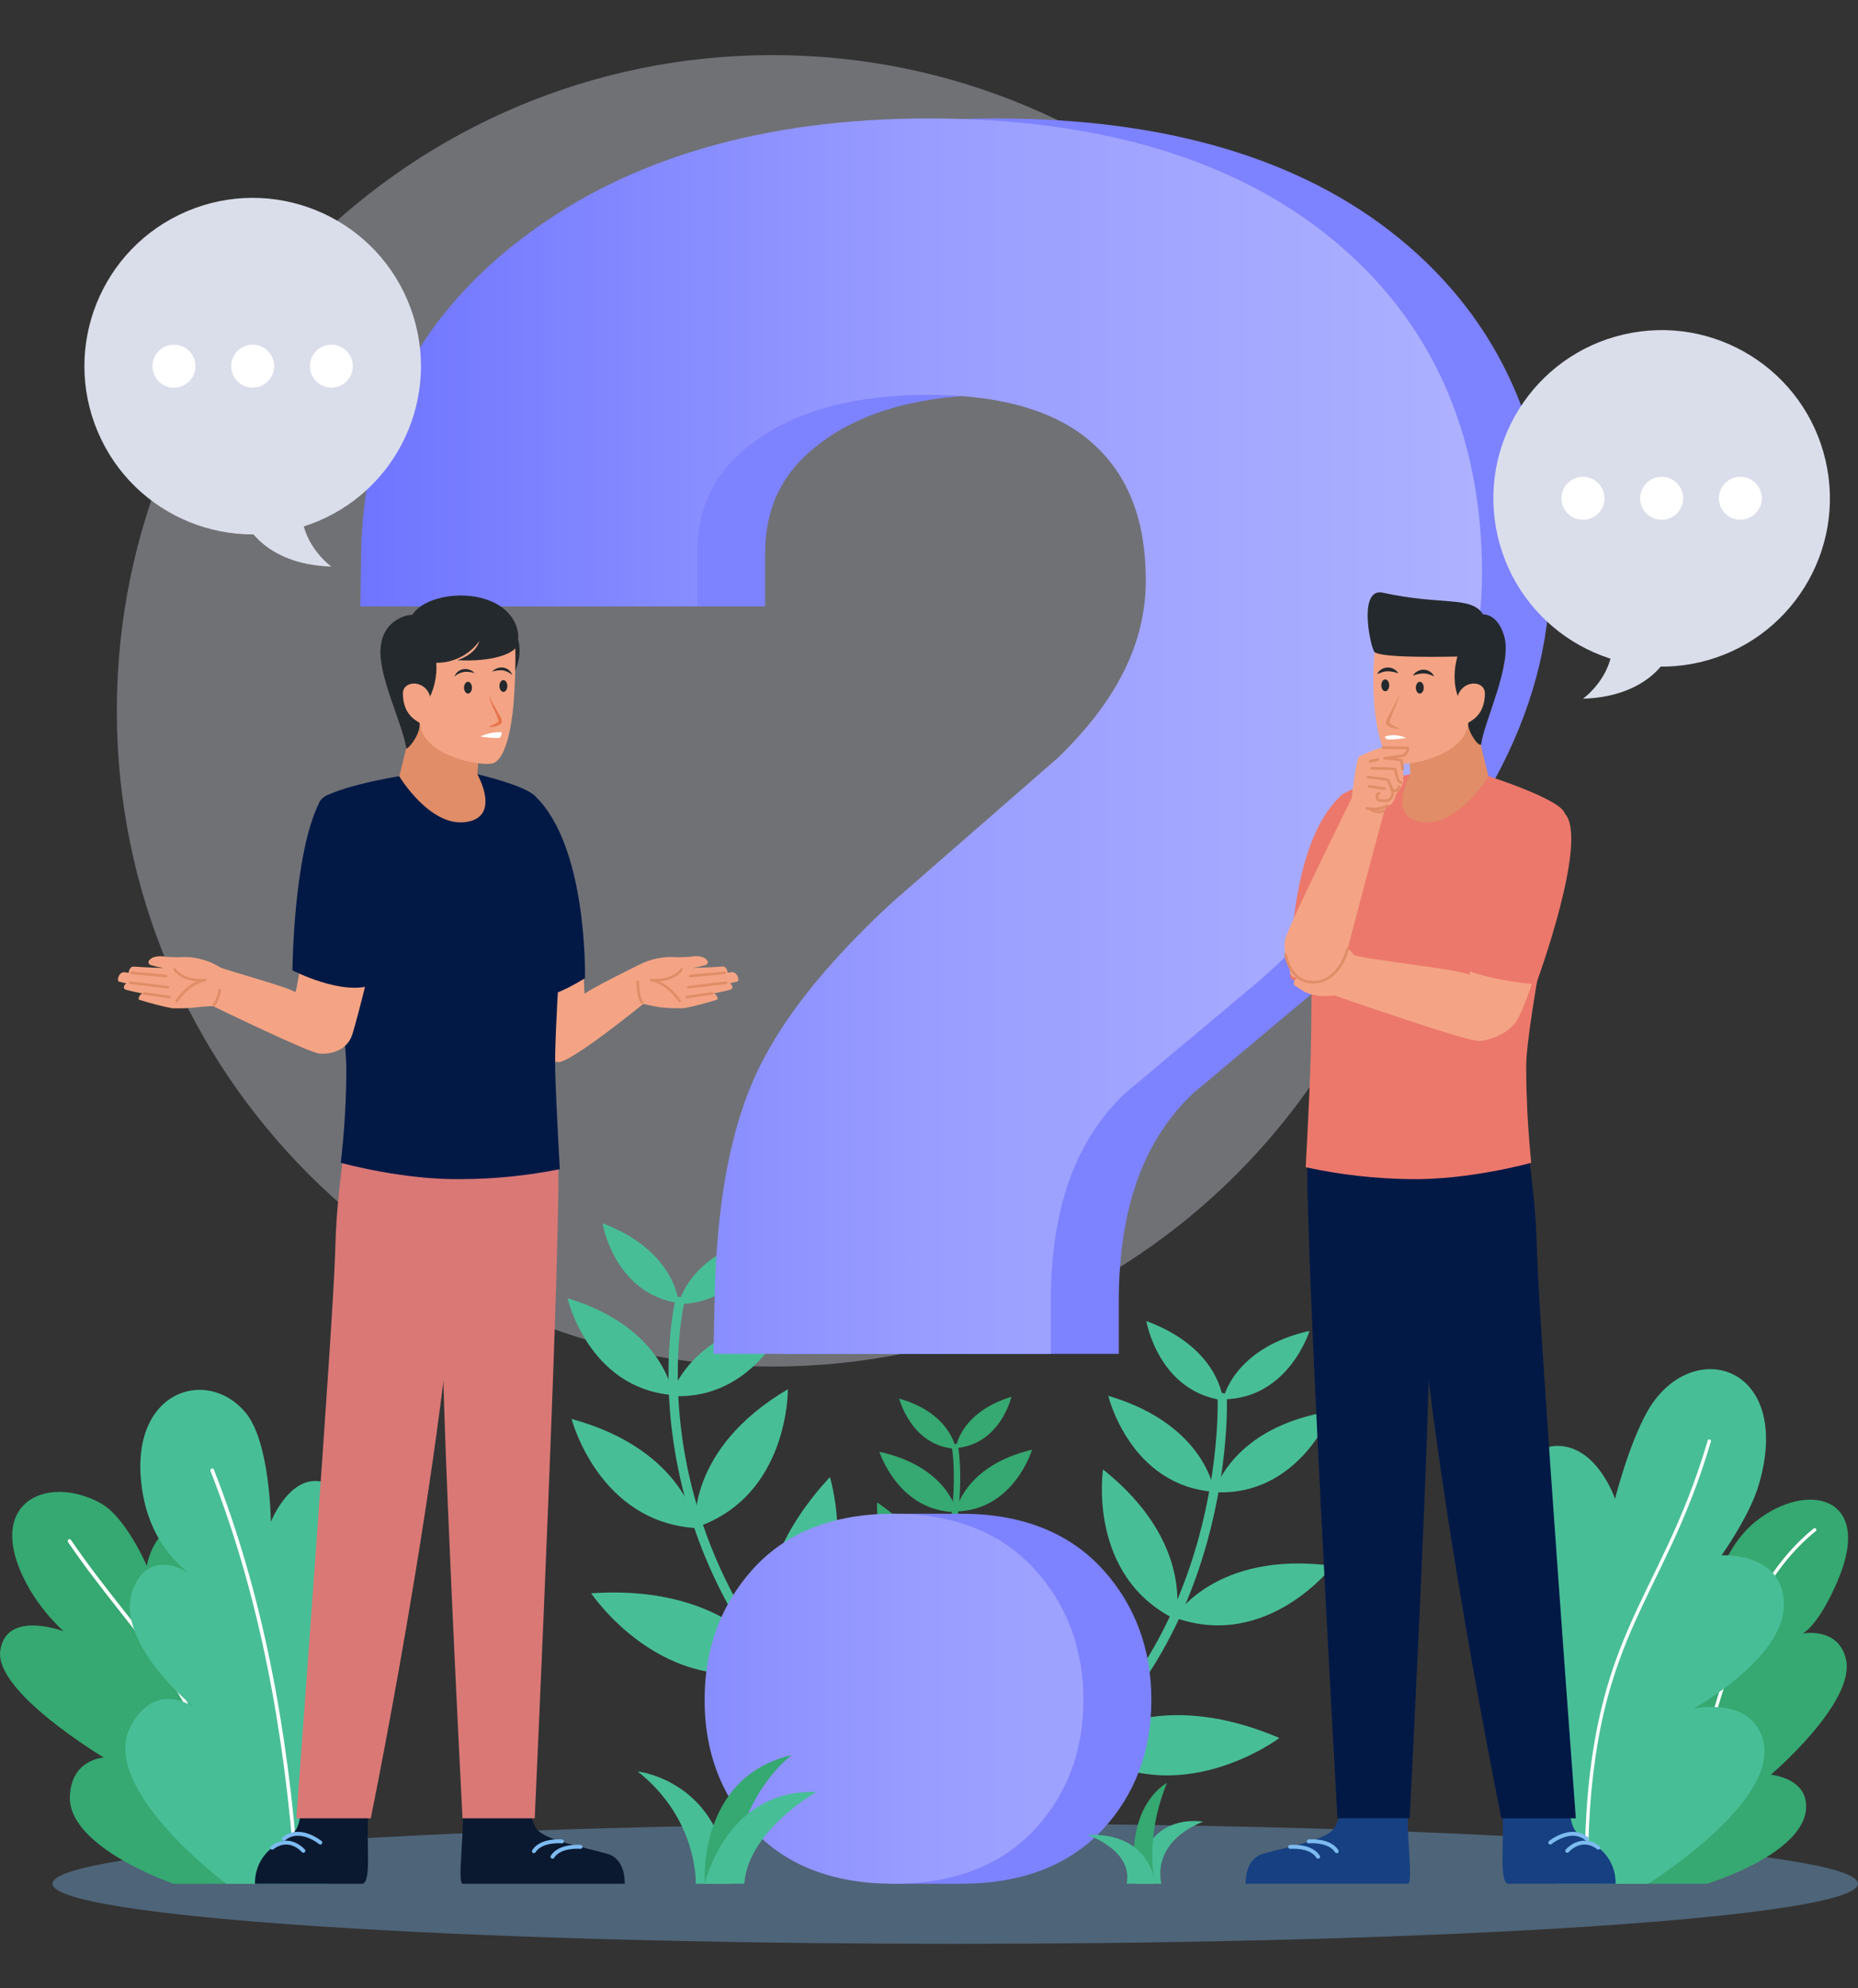 <svg width="257" height="275" viewBox="0 0 257 275" fill="none" xmlns="http://www.w3.org/2000/svg">
<rect x="0" y="0" width="257" height="275" fill="#333333" stroke="none"/>
<g clip-path="url(#clip0_1_1278)">
<g style="mix-blend-mode:multiply" opacity="0.36">
<path d="M106.863 189.029C156.958 189.029 197.568 148.42 197.568 98.325C197.568 48.23 156.958 7.621 106.863 7.621C56.769 7.621 16.159 48.23 16.159 98.325C16.159 148.42 56.769 189.029 106.863 189.029Z" fill="#DADEEA"/>
</g>
<g style="mix-blend-mode:multiply" opacity="0.36">
<path d="M132.126 268.882C201.092 268.882 257 265.158 257 260.563C257 255.969 201.092 252.244 132.126 252.244C63.161 252.244 7.253 255.969 7.253 260.563C7.253 265.158 63.161 268.882 132.126 268.882Z" fill="#7DBBF1"/>
</g>
<path d="M93.875 180.245C93.875 180.245 93.524 173.049 83.342 169.214C83.342 169.214 84.918 178.931 93.875 180.245Z" fill="#48BE97"/>
<path d="M93.071 192.972C93.071 192.972 92.012 183.683 78.5 179.575C78.5 179.575 81.358 192.028 93.071 192.972Z" fill="#48BE97"/>
<path d="M96.446 211.383C96.446 211.383 94.908 200.615 79.061 196.276C79.061 196.276 82.793 210.669 96.446 211.383Z" fill="#48BE97"/>
<path d="M107.508 230.688C107.508 230.688 101.505 219.051 81.773 220.391C81.773 220.391 91.706 235.275 107.508 230.688Z" fill="#48BE97"/>
<path d="M93.862 180.379C93.862 180.379 95.259 173.31 105.887 171.001C105.9 171.001 102.914 180.385 93.862 180.379Z" fill="#48BE97"/>
<path d="M92.809 193.093C92.809 193.093 95.208 184.053 109.166 181.961C109.166 181.961 104.529 193.859 92.809 193.093Z" fill="#48BE97"/>
<path d="M96.191 211.3C96.191 211.3 94.838 200.506 108.981 192.162C108.981 192.155 109.166 207.02 96.191 211.3Z" fill="#48BE97"/>
<path d="M106.64 230.809C106.64 230.809 101.358 218.828 114.793 204.321C114.793 204.321 120.133 221.399 106.64 230.809Z" fill="#48BE97"/>
<path d="M94.028 180.021C94.028 180.021 84.057 221.527 129.677 251.179" stroke="#48BE97" stroke-width="1.282" stroke-miterlimit="10" stroke-linecap="round"/>
<path d="M169.179 193.559C169.179 193.559 170.525 186.478 181.14 184.092C181.14 184.092 178.231 193.501 169.179 193.559Z" fill="#48BE97"/>
<path d="M167.96 206.401C167.96 206.401 170.295 197.348 184.241 195.179C184.241 195.179 179.686 207.083 167.96 206.401Z" fill="#48BE97"/>
<path d="M162.448 223.74C162.448 223.74 168.049 214.42 184.336 216.595C184.368 216.595 175.297 228.398 162.448 223.74Z" fill="#48BE97"/>
<path d="M149.281 241.635C149.281 241.635 158.787 232.634 176.968 240.41C176.968 240.41 162.678 251.179 149.281 241.635Z" fill="#48BE97"/>
<path d="M169.173 193.699C169.173 193.699 168.777 186.503 158.563 182.739C158.563 182.739 160.209 192.449 169.173 193.699Z" fill="#48BE97"/>
<path d="M167.967 206.363C167.967 206.363 166.844 197.08 153.294 193.074C153.306 193.074 156.254 205.501 167.967 206.363Z" fill="#48BE97"/>
<path d="M162.589 224.002C162.589 224.002 165.428 213.495 152.573 203.262C152.573 203.262 150.327 217.961 162.589 224.002Z" fill="#48BE97"/>
<path d="M149.543 241.871C149.543 241.871 156.433 230.739 145.134 214.509C145.134 214.509 137.479 230.681 149.543 241.871Z" fill="#48BE97"/>
<path d="M169.058 193.323C169.058 193.323 170.519 228.193 143.214 246.566" stroke="#48BE97" stroke-width="1.282" stroke-miterlimit="10" stroke-linecap="round"/>
<path d="M38.487 260.57C41.569 253.89 47.055 234.292 38.602 230.197C33.301 227.645 31.744 232.028 31.744 232.028C31.744 232.028 35.572 210.586 26.5 210.541C21.205 210.541 20.312 216.595 20.312 216.595C20.312 216.595 17.441 209.891 13.933 207.938C6.277 203.709 -2.833 208.085 4.229 220.06C5.483 222.125 7.02 224.004 8.797 225.642C8.797 225.642 0.81 222.611 0.032 228.353C-0.747 234.095 14.366 243.115 14.366 243.115C14.366 243.115 9.843 243.287 9.665 248.519C9.429 255.581 24.006 260.576 24.006 260.576L38.487 260.57Z" fill="#36A871"/>
<path d="M9.614 213.163C19.534 227.702 27.681 232.027 34.315 259.096" stroke="white" stroke-width="0.504" stroke-miterlimit="10" stroke-linecap="round"/>
<path d="M45.212 260.57C44.886 250.637 59.546 230.012 50.666 225.01C45.103 221.871 43.527 227.562 43.527 227.562C43.527 227.562 56.069 206.312 44.07 204.889C39.891 204.391 37.467 210.503 37.467 210.503C37.467 210.503 37.365 199.562 34.015 195.46C28.555 188.774 17.122 192.513 19.814 206.943C21.295 214.847 26.73 217.98 26.73 217.98C26.73 217.98 21.237 213.788 18.615 219.294C15.1 226.669 26.87 236.193 26.87 236.193C26.87 236.193 21.607 232.295 18.124 238.675C13.397 247.255 31.304 260.57 31.304 260.57H45.212Z" fill="#48BE97"/>
<path d="M29.346 203.377C36.063 220.423 39.553 239.102 41.008 258.879" stroke="white" stroke-width="0.504" stroke-miterlimit="10" stroke-linecap="round"/>
<path d="M221.529 260.569C223.711 252.506 213.198 236.621 221.364 232.557C226.467 230.005 229.236 232.614 229.236 232.614C229.236 232.614 223.207 216.608 233.217 215.453C234.168 215.317 235.137 215.511 235.964 216.002C236.79 216.492 237.424 217.251 237.759 218.152C237.759 218.152 239.143 213.412 242.863 210.439C249.95 204.8 259.188 206.892 254.218 218.592C251.494 225.01 249.338 225.954 249.338 225.954C249.338 225.954 254.263 224.997 255.328 229.469C256.751 235.46 244.949 245.482 244.949 245.482C244.949 245.482 249.191 245.877 249.753 249.054C250.984 256.072 236.113 260.569 236.113 260.569H221.529Z" fill="#36A871"/>
<path d="M251.009 211.613C237.434 222.637 236.93 245.074 230.052 258.03" stroke="white" stroke-width="0.459" stroke-miterlimit="10" stroke-linecap="round"/>
<path d="M215.392 260.57C210.474 252.48 199.782 228.755 207.622 223.798C212.534 220.685 215.277 226.012 215.277 226.012C215.277 226.012 205.861 200.06 215.38 200.002C220.93 199.97 223.392 207.326 223.392 207.326C223.392 207.326 225.306 199.715 227.922 195.141C233.995 184.608 248.241 188.813 243.233 205.527C241.957 209.763 238.129 215.141 238.129 215.141C238.129 215.141 246.977 214.605 246.741 222.26C246.518 229.527 234.257 236.353 234.257 236.353C234.257 236.353 242.41 234.541 243.909 240.87C245.944 249.418 227.96 260.57 227.96 260.57H215.392Z" fill="#48BE97"/>
<path d="M236.432 199.339C229.58 222.547 219.545 226.012 219.405 258.796" stroke="white" stroke-width="0.459" stroke-miterlimit="10" stroke-linecap="round"/>
<path d="M132.197 200.315C132.197 200.315 132.752 195.396 139.897 193.214C139.897 193.214 138.391 199.804 132.197 200.315Z" fill="#36A871"/>
<path d="M132.19 209.074C132.19 209.074 133.326 202.752 142.755 200.532C142.755 200.532 140.254 208.933 132.19 209.074Z" fill="#36A871"/>
<path d="M129.071 221.539C129.071 221.539 130.596 214.222 141.645 211.97C141.626 211.945 138.436 221.642 129.071 221.539Z" fill="#36A871"/>
<path d="M120.65 234.279C120.65 234.279 125.268 226.573 138.729 228.353C138.729 228.353 131.272 238.114 120.65 234.279Z" fill="#36A871"/>
<path d="M132.197 200.411C132.197 200.411 131.559 195.505 124.369 193.457C124.401 193.457 125.996 200.015 132.197 200.411Z" fill="#36A871"/>
<path d="M132.362 209.163C132.362 209.163 131.087 202.867 121.638 200.819C121.638 200.819 124.299 209.176 132.362 209.163Z" fill="#36A871"/>
<path d="M129.249 221.495C129.249 221.495 130.653 214.152 121.326 207.811C121.326 207.811 120.573 217.993 129.249 221.495Z" fill="#36A871"/>
<path d="M121.211 234.401C121.211 234.401 125.358 226.42 116.783 215.9C116.809 215.894 112.407 227.364 121.211 234.401Z" fill="#36A871"/>
<path d="M132.101 200.155C132.101 200.155 137.115 229.029 104.56 247.364" stroke="#36A871" stroke-width="0.88" stroke-miterlimit="10" stroke-linecap="round"/>
<path d="M132.975 260.57H123.571C117.039 260.57 106.863 242.254 106.863 235.154C106.863 228.053 117 209.387 123.571 209.387H132.975C141.3 209.387 147.877 211.977 152.528 217.08C156.994 221.999 159.259 228.079 159.259 235.154C159.259 242.228 156.968 248.321 152.471 253.131C147.801 258.069 141.249 260.57 132.975 260.57ZM108.095 187.275L108.241 179.919C108.49 167.23 110.213 157.323 113.498 149.636C116.784 141.948 123.176 133.687 132.924 124.711L133.077 124.577L155.661 104.877C163.884 96.966 167.884 88.928 167.884 80.271C167.884 72.048 165.53 65.891 160.688 61.458C155.731 56.922 148.031 54.619 137.811 54.619C127.591 54.619 119.52 56.82 113.658 61.151C108.318 65.094 105.83 70.019 105.83 76.666V83.875H59.259L59.329 76.558C59.591 58.395 67.31 43.55 82.296 32.437C96.624 21.783 115.31 16.386 137.836 16.386C161.281 16.386 179.998 21.943 193.459 32.903C207.36 44.226 214.41 59.863 214.41 79.371C214.41 98.567 204.145 117.419 183.896 135.403L183.743 135.537L165.007 151.25C158.11 157.808 154.755 167.237 154.755 180.066V187.275H108.095Z" fill="#7D82FF"/>
<path d="M123.571 260.57C115.278 260.57 108.733 258.05 104.146 253.086C99.712 248.283 97.46 242.241 97.46 235.154C97.46 228.066 99.686 222.037 104.063 217.131C108.656 211.989 115.221 209.387 123.571 209.387C131.922 209.387 138.48 211.977 143.125 217.08C147.59 221.999 149.855 228.079 149.855 235.154C149.855 242.228 147.565 248.321 143.048 253.131C138.436 258.069 131.852 260.57 123.571 260.57ZM98.691 187.275L98.838 179.919C99.087 167.23 100.809 157.323 104.101 149.636C107.393 141.948 113.779 133.687 123.527 124.711L123.68 124.577L146.263 104.877C154.493 96.966 158.487 88.928 158.487 80.271C158.487 72.048 156.133 65.891 151.291 61.458C146.334 56.922 138.64 54.619 128.42 54.619C118.2 54.619 110.13 56.82 104.261 61.151C98.921 65.094 96.439 70.019 96.439 76.666V83.875H49.843L49.952 76.558C50.213 58.395 57.932 43.55 72.918 32.437C87.214 21.783 105.9 16.386 128.433 16.386C151.877 16.386 170.589 21.943 184.049 32.903C197.951 44.226 205 59.863 205 79.371C205 98.567 194.735 117.419 174.487 135.403L174.333 135.537L155.597 151.25C148.7 157.808 145.351 167.237 145.351 180.066V187.275H98.691Z" fill="url(#paint0_linear_1_1278)"/>
<path d="M63.993 250.598C64.229 253.629 63.234 260.404 63.993 260.57H86.404C86.404 260.57 86.634 257.157 83.974 256.417C80.427 255.428 76.114 254.694 74.5 253.278C73.703 252.576 73.32 250.598 73.32 250.598H63.993Z" fill="#0A1930"/>
<path d="M80.293 255.466C80.293 255.466 77.441 255.204 76.42 256.831" stroke="#7DBBF1" stroke-width="0.542" stroke-linecap="round" stroke-linejoin="round"/>
<path d="M77.722 254.707C77.722 254.707 74.87 254.445 73.849 256.066" stroke="#7DBBF1" stroke-width="0.542" stroke-linecap="round" stroke-linejoin="round"/>
<path d="M50.934 250.598C50.647 254.956 51.4 260.2 50.175 260.57H35.272C35.253 259.744 35.401 258.923 35.707 258.155C36.013 257.388 36.47 256.69 37.052 256.104C37.862 255.268 39.789 254.318 40.663 253.444C41.537 252.57 41.575 250.605 41.575 250.605L50.934 250.598Z" fill="#0A1930"/>
<path d="M41.964 256.015C41.964 256.015 40.05 253.769 37.658 255.581" stroke="#7DBBF1" stroke-width="0.542" stroke-linecap="round" stroke-linejoin="round"/>
<path d="M44.306 254.873C44.306 254.873 41.454 252.525 39.266 254.362" stroke="#7DBBF1" stroke-width="0.542" stroke-linecap="round" stroke-linejoin="round"/>
<path d="M80.267 129.355C80.905 133.374 80.701 137.648 80.905 137.457C81.441 136.883 87.82 133.744 88.337 133.483C90.026 132.608 91.93 132.238 93.824 132.417C94.251 132.417 95.533 132.341 95.533 132.341C96.101 132.207 96.695 132.233 97.249 132.417C97.964 132.743 98.162 133.304 97.505 133.521C96.947 133.678 96.38 133.8 95.808 133.885C95.808 133.885 98.091 133.84 99.897 133.7C100.573 133.642 100.65 134.561 100.65 134.561C100.65 134.561 100.937 134.522 101.077 134.491C101.996 134.286 102.353 135.664 101.983 135.766C101.644 135.868 101.299 135.947 100.95 136.003C101.179 136.092 101.588 136.73 101.007 136.902C100.426 137.074 98.685 137.425 98.685 137.425C99.087 137.425 99.418 138.197 99.189 138.28C97.694 138.751 96.176 139.143 94.64 139.454C93.509 139.495 92.377 139.453 91.253 139.326C90.525 139.218 88.982 138.861 88.982 138.861C88.982 138.861 78.647 147.294 77.116 146.912C75.98 146.624 73.792 145.266 73.435 143.237C73.077 141.208 70.615 129.113 70.615 129.113C71.578 123.014 79.285 123.275 80.267 129.355Z" fill="#F4A484"/>
<path d="M88.216 135.792C88.216 135.792 88.165 137.763 88.809 138.656" stroke="#E08D68" stroke-width="0.364" stroke-linecap="round" stroke-linejoin="round"/>
<path d="M94.27 134.095C94.27 134.095 93.249 135.798 90.079 135.575C92.484 136.009 94.009 138.465 94.009 138.465" stroke="#E08D68" stroke-width="0.364" stroke-linecap="round" stroke-linejoin="round"/>
<path d="M98.468 137.419L95.01 137.916" stroke="#E08D68" stroke-width="0.364" stroke-linecap="round" stroke-linejoin="round"/>
<path d="M100.427 135.945L95.221 136.551" stroke="#E08D68" stroke-width="0.364" stroke-linecap="round" stroke-linejoin="round"/>
<path d="M100.216 134.567L95.489 135.007" stroke="#E08D68" stroke-width="0.364" stroke-linecap="round" stroke-linejoin="round"/>
<path d="M70.66 86.44C71.375 87.356 71.791 88.469 71.853 89.63C72.082 91.843 70.353 94.791 70.353 94.791L70.66 86.44Z" fill="#24292D"/>
<path d="M77.154 159.256C77.875 166.133 73.964 251.517 73.964 251.517H63.974C63.974 251.517 60.841 190.777 61.243 181.916C61.645 173.055 59.75 164.647 60.312 159.256C60.873 153.865 75.916 147.658 77.154 159.256Z" fill="#DA7876"/>
<path d="M63.795 159.511C63.795 190.382 51.285 251.517 51.285 251.517H40.988C40.988 251.517 46.175 181.98 46.366 173.049C46.507 166.669 47.227 162.203 47.853 156.813C48.918 147.703 63.795 147.888 63.795 159.511Z" fill="#DA7876"/>
<g style="mix-blend-mode:multiply" opacity="0.36">
<path d="M77.192 165.706C76.733 165.451 76.216 165.157 75.686 164.832C74.206 163.932 73.773 164.13 63.661 164.762H63.266C62.27 164.819 61.288 164.825 60.337 164.793C55.813 164.569 51.373 163.487 47.253 161.604C47.438 160.047 47.642 158.478 47.827 156.832C48.752 148.953 59.948 148.002 62.991 155.358C67.514 151.875 76.21 150.542 77.122 159.25C77.243 160.168 77.256 162.439 77.192 165.706Z" fill="#DA7876"/>
</g>
<path d="M74.002 110.133C81.326 117.011 80.918 135.301 80.918 135.301C80.918 135.301 74.168 139.766 70.155 138.031C70.155 138.031 67.125 119.275 68.726 113.489C69.722 109.955 72.656 108.858 74.002 110.133Z" fill="#021946"/>
<g style="mix-blend-mode:multiply" opacity="0.36">
<path d="M79.106 127.518C79.01 131.026 79.036 134.325 78.838 136.5C76.522 137.687 72.778 139.16 70.181 138.031C70.181 138.031 67.151 119.275 68.752 113.495C69.06 112.203 69.806 111.058 70.864 110.255L74.053 110.133C74.391 110.523 79.463 114.676 79.106 127.518Z" fill="#021946"/>
</g>
<path d="M55.227 107.365C55.227 107.365 44.484 109.126 44.153 111.084C43.821 113.043 47.916 141.298 47.916 147.932C47.891 152.247 47.631 156.558 47.138 160.844C47.138 160.844 55.751 163.256 63.967 163.103C68.49 163.077 73 162.615 77.435 161.725C77.435 161.725 76.956 153.572 76.797 148.143C76.637 142.714 77.913 126.886 77.926 121.087C77.892 117.098 76.51 113.237 74.002 110.133C72.726 108.653 66.009 107.09 66.009 107.09L55.227 107.365Z" fill="#021946"/>
<g style="mix-blend-mode:multiply" opacity="0.36">
<path d="M50.105 145.738C49.179 147.403 48.452 148.794 47.884 149.948C47.884 149.31 47.884 148.609 47.884 147.932C47.884 143.524 46.079 129.566 44.969 120.13L53.262 115.314C54.321 118.535 54.321 138.121 50.105 145.738Z" fill="#021946"/>
</g>
<path d="M56.203 103.403L55.227 107.384C55.227 107.384 59.444 114.401 64.427 113.712C69.409 113.023 66.028 107.09 66.028 107.09L66.226 104.456L57.045 99.008L56.203 103.403Z" fill="#E08D68"/>
<path d="M71.151 88.341C71.406 89.662 71.297 93.981 71.036 97.311C70.787 100.5 69.919 105.202 68.089 105.604C66.258 106.006 58.404 104.5 58.053 99.977C56.714 98.925 51.629 92.692 53.422 89.611C56.586 84.124 70.315 84.092 71.151 88.341Z" fill="#F4A484"/>
<path d="M64.733 95.939C65.036 95.939 65.282 95.573 65.282 95.122C65.282 94.671 65.036 94.306 64.733 94.306C64.43 94.306 64.184 94.671 64.184 95.122C64.184 95.573 64.43 95.939 64.733 95.939Z" fill="#24292D"/>
<path d="M70.175 94.893C70.175 95.346 69.932 95.709 69.632 95.709C69.333 95.709 69.084 95.346 69.084 94.893C69.084 94.44 69.326 94.076 69.632 94.076C69.939 94.076 70.175 94.44 70.175 94.893Z" fill="#24292D"/>
<path d="M65.652 93.106C65.177 92.951 64.675 92.895 64.178 92.941C63.691 93.032 63.237 93.252 62.864 93.579C62.961 93.315 63.126 93.082 63.342 92.902C63.563 92.712 63.837 92.592 64.127 92.558C64.406 92.52 64.691 92.551 64.956 92.646C65.222 92.742 65.46 92.9 65.652 93.106Z" fill="#24292D"/>
<path d="M68.069 92.902C68.26 92.693 68.498 92.533 68.763 92.435C69.028 92.338 69.314 92.305 69.594 92.341C69.884 92.375 70.158 92.495 70.379 92.685C70.595 92.865 70.76 93.098 70.857 93.362C70.483 93.038 70.029 92.818 69.543 92.724C69.045 92.688 68.545 92.749 68.069 92.902Z" fill="#24292D"/>
<path d="M67.674 96.092C67.786 96.559 67.976 97.003 68.235 97.406L68.95 98.682C69.08 98.887 69.197 99.1 69.301 99.32C69.362 99.455 69.397 99.6 69.403 99.748C69.414 99.806 69.414 99.867 69.403 99.926C69.38 99.976 69.352 100.023 69.32 100.067C69.268 100.13 69.205 100.184 69.135 100.226C68.908 100.364 68.657 100.457 68.395 100.5C68.149 100.547 67.899 100.568 67.648 100.564V100.519C68.074 100.342 68.484 100.129 68.873 99.882C68.95 99.811 68.988 99.754 68.963 99.779C68.949 99.686 68.927 99.595 68.899 99.505C68.829 99.288 68.739 99.065 68.65 98.867L68.057 97.534C67.848 97.087 67.715 96.608 67.661 96.118L67.674 96.092Z" fill="#E5744C"/>
<path d="M69.396 101.291C68.377 101.237 67.361 101.441 66.443 101.885C66.443 101.885 68.963 102.248 69.192 101.999C69.338 101.793 69.41 101.544 69.396 101.291Z" fill="white"/>
<path d="M71.393 89.489C70.991 90.344 68.261 91.594 63.246 91.32C63.246 91.32 65.754 90.631 66.309 88.666C65.628 89.608 64.732 90.373 63.695 90.897C62.659 91.422 61.512 91.692 60.35 91.684C60.483 93.645 60.011 95.6 58.998 97.285C58.998 97.285 57.868 98.778 58.034 99.977C58.2 101.177 57.001 103.129 56.203 103.582C55.725 100.009 51.987 93.023 52.714 89.087C52.854 88.015 53.361 87.025 54.15 86.286C54.939 85.547 55.961 85.106 57.039 85.036C58.679 82.44 64.695 81.374 68.65 83.518C71.565 85.113 72.12 87.926 71.393 89.489Z" fill="#24292D"/>
<path d="M59.406 96.06C58.57 94 55.744 94.146 55.731 95.907C55.731 98.759 57.428 99.607 58.034 99.977C58.64 100.347 59.916 97.304 59.406 96.06Z" fill="#F4A484"/>
<path d="M42.194 129.47C41.556 133.489 41.008 137.444 40.803 137.234C40.267 136.653 30.998 134.133 30.418 133.789C28.685 132.714 26.649 132.234 24.619 132.424L22.902 132.347C22.336 132.213 21.744 132.24 21.193 132.424C20.478 132.749 20.274 133.31 20.938 133.527C21.492 133.685 22.057 133.807 22.628 133.891C22.628 133.891 20.344 133.846 18.545 133.706C17.863 133.642 17.786 134.574 17.786 134.574C17.786 134.574 17.505 134.535 17.358 134.503C16.44 134.299 16.083 135.677 16.453 135.779C16.791 135.881 17.137 135.96 17.486 136.015C17.256 136.105 16.848 136.743 17.435 136.915C18.022 137.087 19.751 137.438 19.751 137.438C19.349 137.438 19.017 138.21 19.253 138.293C20.746 138.764 22.262 139.156 23.796 139.467C24.926 139.508 26.059 139.465 27.183 139.339C27.91 139.231 29.448 139.167 29.448 139.167C29.448 139.167 42.564 145.546 44.121 145.719C45.543 145.897 47.91 145.4 48.676 143.25C49.365 141.304 52.242 129.432 52.242 129.432C51.298 123.32 43.177 123.384 42.194 129.47Z" fill="#F4A484"/>
<path d="M29.613 139.001C30.021 138.392 30.285 137.698 30.385 136.972" stroke="#E08D68" stroke-width="0.364" stroke-linecap="round" stroke-linejoin="round"/>
<path d="M24.165 134.095C24.165 134.095 25.186 135.798 28.363 135.575C25.952 136.009 24.427 138.465 24.427 138.465" stroke="#E08D68" stroke-width="0.364" stroke-linecap="round" stroke-linejoin="round"/>
<path d="M19.968 137.419L23.432 137.916" stroke="#E08D68" stroke-width="0.364" stroke-linecap="round" stroke-linejoin="round"/>
<path d="M18.009 135.945L23.215 136.551" stroke="#E08D68" stroke-width="0.364" stroke-linecap="round" stroke-linejoin="round"/>
<path d="M18.22 134.567L22.947 135.007" stroke="#E08D68" stroke-width="0.364" stroke-linecap="round" stroke-linejoin="round"/>
<path d="M44.14 111.071C40.574 118.172 40.452 134.223 40.452 134.223C40.452 134.223 47.47 137.878 51.648 136.181C51.648 136.181 54.36 120.909 53.301 115.307C52.65 111.888 45.869 107.614 44.14 111.071Z" fill="#021946"/>
<path d="M194.748 250.598C194.512 253.629 195.514 260.404 194.748 260.57H172.305C172.305 260.57 172.082 257.157 174.735 256.417C178.282 255.428 182.601 254.694 184.209 253.278C185.007 252.576 185.396 250.598 185.396 250.598H194.748Z" fill="#164081"/>
<path d="M178.455 255.466C178.455 255.466 181.3 255.204 182.321 256.831" stroke="#7DBBF1" stroke-width="0.542" stroke-linecap="round" stroke-linejoin="round"/>
<path d="M181.026 254.707C181.026 254.707 183.871 254.445 184.892 256.066" stroke="#7DBBF1" stroke-width="0.542" stroke-linecap="round" stroke-linejoin="round"/>
<path d="M207.813 250.598C208.1 254.956 207.341 260.2 208.566 260.57H223.469C223.488 259.744 223.341 258.924 223.036 258.156C222.732 257.389 222.275 256.691 221.695 256.104C220.879 255.268 218.958 254.318 218.084 253.444C217.21 252.57 217.166 250.605 217.166 250.605L207.813 250.598Z" fill="#164081"/>
<path d="M216.783 256.015C216.783 256.015 218.697 253.769 221.083 255.581" stroke="#7DBBF1" stroke-width="0.542" stroke-linecap="round" stroke-linejoin="round"/>
<path d="M214.435 254.873C214.435 254.873 217.293 252.525 219.475 254.362" stroke="#7DBBF1" stroke-width="0.542" stroke-linecap="round" stroke-linejoin="round"/>
<path d="M180.898 158.994C180.171 165.872 184.994 251.498 184.994 251.498H194.984C194.984 251.498 198.116 190.758 197.695 181.897C197.274 173.036 199.188 164.628 198.627 159.237C198.065 153.846 182.116 147.396 180.898 158.994Z" fill="#021946"/>
<path d="M195.169 159.511C195.169 190.382 207.673 251.517 207.673 251.517H217.97C217.97 251.517 212.783 181.98 212.592 173.049C212.451 166.669 211.73 162.203 211.099 156.813C210.04 147.703 195.169 147.888 195.169 159.511Z" fill="#021946"/>
<g style="mix-blend-mode:multiply" opacity="0.36">
<path d="M211.718 161.865C207.571 163.648 203.114 164.596 198.601 164.653C198.027 164.653 197.434 164.653 196.841 164.602L195.265 164.513C187.718 164.117 183.565 164.289 182.263 164.653C181.704 164.856 181.223 165.229 180.885 165.718C180.809 162.305 180.796 159.926 180.885 159.001C181.81 150.216 191.169 151.798 195.909 155.409C196.577 153.721 197.804 152.313 199.386 151.422L206.512 150.899C207.759 151.354 208.851 152.154 209.662 153.205C210.473 154.257 210.969 155.516 211.092 156.838C211.303 158.58 211.52 160.226 211.718 161.865Z" fill="#021946"/>
</g>
<path d="M185.402 110.133C178.078 117.011 178.487 135.301 178.487 135.301C178.487 135.301 185.23 139.766 189.242 138.031C189.242 138.031 192.279 119.275 190.678 113.489C189.702 109.955 186.767 108.858 185.402 110.133Z" fill="#EC786B"/>
<path d="M205.893 107.365C205.893 107.365 216.1 110.612 216.445 112.57C216.789 114.529 211.092 140.979 211.092 147.613C211.092 154.248 211.801 160.844 211.801 160.844C211.801 160.844 203.195 163.256 194.978 163.103C190.144 163.034 185.329 162.485 180.605 161.463C180.605 161.463 181.051 153.349 181.242 147.926C181.434 142.503 181.523 126.873 181.51 121.087C181.538 117.1 182.914 113.239 185.415 110.133C186.691 108.653 195.099 107.09 195.099 107.09L205.893 107.365Z" fill="#EC786B"/>
<g style="mix-blend-mode:multiply" opacity="0.36">
<path d="M211.092 147.613C211.092 149.457 211.15 151.301 211.226 152.991C209.587 149.77 206.512 146.803 204.949 146.306C202.958 145.668 186.136 138.803 184.815 139.077C183.664 139.148 182.509 139.058 181.383 138.81C181.415 136.896 181.427 134.829 181.447 132.826L190.244 108.181C192.681 107.543 195.092 107.09 195.092 107.09C194.372 107.671 193.364 110.95 192.63 112.577C191.896 114.204 187.852 131.288 187.852 131.288L201.593 132.66C203.309 119.55 207.009 114.267 207.009 114.267L215.188 121.176C213.6 130.063 211.092 143.205 211.092 147.613Z" fill="#EC786B"/>
</g>
<path d="M204.911 103.403L205.893 107.384C205.893 107.384 201.676 114.401 196.694 113.712C191.711 113.023 195.086 107.09 195.086 107.09L194.888 104.456L204.075 99.008L204.911 103.403Z" fill="#E08D68"/>
<path d="M190.333 88.392C189.952 91.353 189.867 94.345 190.078 97.323C190.333 100.513 191.195 105.202 193.025 105.617C194.856 106.031 202.716 104.513 203.086 99.99C204.419 98.937 209.51 92.704 207.718 89.623C204.534 84.124 191.163 84.175 190.333 88.392Z" fill="#F4A484"/>
<path d="M196.387 95.939C196.691 95.939 196.936 95.573 196.936 95.122C196.936 94.671 196.691 94.306 196.387 94.306C196.084 94.306 195.839 94.671 195.839 95.122C195.839 95.573 196.084 95.939 196.387 95.939Z" fill="#24292D"/>
<path d="M191.609 95.614C191.912 95.614 192.158 95.248 192.158 94.797C192.158 94.346 191.912 93.981 191.609 93.981C191.306 93.981 191.061 94.346 191.061 94.797C191.061 95.248 191.306 95.614 191.609 95.614Z" fill="#24292D"/>
<path d="M195.424 93.464C195.58 93.205 195.801 92.993 196.066 92.847C196.33 92.701 196.628 92.628 196.93 92.634C197.241 92.64 197.545 92.736 197.804 92.909C198.049 93.064 198.246 93.285 198.372 93.547C198.091 93.445 197.861 93.33 197.619 93.266C197.393 93.191 197.156 93.152 196.917 93.151C196.405 93.17 195.901 93.276 195.424 93.464Z" fill="#24292D"/>
<path d="M193.427 93.145C192.949 92.967 192.445 92.868 191.935 92.851C191.696 92.855 191.46 92.894 191.233 92.966C190.99 93.036 190.761 93.151 190.48 93.247C190.605 92.984 190.802 92.763 191.048 92.609C191.306 92.435 191.61 92.339 191.922 92.335C192.222 92.325 192.519 92.395 192.784 92.537C193.048 92.679 193.27 92.889 193.427 93.145Z" fill="#24292D"/>
<path d="M193.491 96.092C193.445 96.601 193.315 97.099 193.108 97.566L192.521 98.95C192.432 99.18 192.343 99.416 192.279 99.639C192.246 99.737 192.221 99.837 192.203 99.939C192.203 99.939 192.203 99.939 192.203 99.977C192.203 100.015 192.203 99.977 192.203 99.977C192.221 100.007 192.242 100.035 192.266 100.06C192.655 100.337 193.072 100.572 193.51 100.762V100.807C193.251 100.816 192.991 100.79 192.738 100.73C192.463 100.685 192.201 100.578 191.973 100.417C191.903 100.365 191.842 100.3 191.794 100.226C191.76 100.171 191.736 100.111 191.724 100.047C191.718 99.999 191.718 99.949 191.724 99.901C191.741 99.753 191.779 99.609 191.839 99.473C191.941 99.231 192.069 99.007 192.19 98.784L192.904 97.464C193.16 97.038 193.347 96.576 193.459 96.092H193.491Z" fill="#E08D68"/>
<path d="M191.577 101.878C192.538 101.576 193.578 101.649 194.487 102.083C194.487 102.083 191.967 102.453 191.737 102.197C191.507 101.942 191.577 101.878 191.577 101.878Z" fill="white"/>
<path d="M190.046 90.095C190.448 90.95 197.657 90.893 201.593 90.816C201.593 90.816 200.419 94.446 202.123 97.285C202.123 97.285 203.252 98.778 203.086 99.977C202.92 101.177 204.783 103.735 204.898 102.829C205.236 100.003 209.159 91.984 208.088 88.099C207.194 84.832 205.14 84.985 205.14 84.985C203.507 82.389 199.443 83.786 191.277 81.987C188.037 81.272 189.319 88.532 190.046 90.095Z" fill="#24292D"/>
<path d="M201.708 96.06C202.55 94 205.376 94.146 205.389 95.907C205.389 98.759 203.692 99.607 203.086 99.977C202.48 100.347 201.204 97.304 201.708 96.06Z" fill="#F4A484"/>
<path d="M180.49 137.215C181.15 137.511 181.855 137.697 182.576 137.763C183.257 137.786 183.939 137.765 184.617 137.699C184.617 137.699 202.856 144.079 204.592 143.996C205.868 143.92 208.668 143.097 209.874 141.049C211.08 139.001 213.574 131.262 214.518 127.786C216.292 121.253 207.558 120.22 205.274 126.574C203.762 130.778 203.36 135.141 203.175 134.867C202.716 134.14 187.552 132.596 187.227 132.047C186.62 130.963 184.445 130.471 183.826 130.446C183.394 130.426 182.966 130.356 182.55 130.235C181.708 130.05 180.987 130.873 181.798 131.224C182.435 131.505 183.546 131.964 183.546 131.964C183.546 131.964 179.641 130.573 178.895 130.286C178.712 130.23 178.515 130.244 178.343 130.325C178.17 130.407 178.034 130.55 177.961 130.726C177.888 130.903 177.884 131.1 177.95 131.28C178.015 131.459 178.145 131.608 178.314 131.696C179.341 132.277 179.546 132.366 179.546 132.366C179.134 132.095 178.637 131.983 178.148 132.054C177.689 132.168 177.957 133.463 178.467 133.617L178.735 133.693C178.605 133.796 178.508 133.934 178.456 134.092C178.403 134.249 178.398 134.418 178.441 134.578C178.484 134.738 178.573 134.882 178.696 134.993C178.82 135.103 178.973 135.175 179.137 135.199L179.373 135.282C179.373 135.282 178.557 135.977 179.195 136.398C179.833 136.819 180.49 137.215 180.49 137.215Z" fill="#F4A484"/>
<path d="M193.083 109.885C192.63 111.748 191.845 111.295 191.603 111.837C191.361 112.379 186.499 130.842 186.289 131.684C185.708 134.408 182.27 136.545 180.286 135.639C178.123 134.657 177.377 131.633 177.779 129.897C178.18 128.162 186.965 110.408 186.965 110.408C186.965 110.408 187.603 104.864 187.979 104.666C188.943 104.168 189.948 103.756 190.984 103.435C191.622 103.301 194.723 103.435 194.703 103.435C194.66 103.836 194.467 104.205 194.161 104.469C193.291 104.651 192.411 104.783 191.526 104.864C191.526 104.864 193.753 104.985 193.855 105.202C194.046 106.196 194.134 107.208 194.117 108.22C193.853 108.821 193.505 109.382 193.083 109.885Z" fill="#F4A484"/>
<path d="M189.517 105.311L190.582 105.055" stroke="#E08D68" stroke-width="0.364" stroke-linecap="round" stroke-linejoin="round"/>
<path d="M189.727 106.267C189.727 106.267 192.866 106.306 192.955 106.389C193.045 106.472 193.274 107.856 193.504 108.066C193.734 108.277 193.855 108.258 193.855 108.258" stroke="#E08D68" stroke-width="0.364" stroke-linecap="round" stroke-linejoin="round"/>
<path d="M189.236 107.499C189.236 107.499 191.788 107.786 191.954 107.856C192.12 107.926 192.394 109.362 192.885 109.387C193.376 109.413 193.523 108.845 193.523 108.845" stroke="#E08D68" stroke-width="0.364" stroke-linecap="round" stroke-linejoin="round"/>
<path d="M189.383 108.762L191.475 109.081" stroke="#E08D68" stroke-width="0.364" stroke-linecap="round" stroke-linejoin="round"/>
<path d="M190.748 109.738C190.251 109.789 190.487 110.663 190.748 110.708C191.186 110.778 191.631 110.778 192.069 110.708C192.232 110.589 192.37 110.437 192.472 110.263C192.574 110.088 192.639 109.894 192.662 109.693C192.591 109.367 192.495 109.047 192.375 108.736" stroke="#E08D68" stroke-width="0.364" stroke-linecap="round" stroke-linejoin="round"/>
<path d="M191.947 111.454C191.052 111.888 190.038 112.014 189.064 111.811" stroke="#E08D68" stroke-width="0.364" stroke-linecap="round" stroke-linejoin="round"/>
<path d="M191.386 112.175C191.386 112.175 190.876 112.5 189.747 112.086" stroke="#E08D68" stroke-width="0.364" stroke-linecap="round" stroke-linejoin="round"/>
<path d="M191.309 103.416L194.703 103.454C194.85 103.454 194.569 104.386 194.161 104.488C193.753 104.59 191.526 104.883 191.526 104.883C191.526 104.883 193.81 105.036 193.855 105.221C193.899 105.406 194.027 106.389 194.027 106.389" stroke="#E08D68" stroke-width="0.364" stroke-linecap="round" stroke-linejoin="round"/>
<path d="M216.464 112.558C219.82 116.213 212.458 136.162 212.458 136.162C212.458 136.162 206.716 135.773 202.55 134.076C202.55 134.076 205.74 116.698 207.016 114.248C208.611 111.154 213.848 109.693 216.464 112.558Z" fill="#EC786B"/>
<path d="M186.385 131.288C185.887 133.368 184.094 136.328 180.943 135.798C178.34 135.365 177.83 132.054 177.83 132.054" stroke="#E08D68" stroke-width="0.364" stroke-linecap="round" stroke-linejoin="round"/>
<path d="M44.042 72.071C55.874 67.051 61.396 53.389 56.376 41.557C51.356 29.725 37.695 24.203 25.863 29.223C14.03 34.243 8.508 47.904 13.528 59.736C18.548 71.569 32.209 77.091 44.042 72.071Z" fill="#DADEEA"/>
<path d="M27.036 50.644C27.038 51.233 26.864 51.808 26.538 52.298C26.212 52.788 25.747 53.17 25.204 53.396C24.66 53.622 24.062 53.681 23.485 53.567C22.908 53.452 22.377 53.169 21.961 52.753C21.545 52.337 21.262 51.806 21.147 51.229C21.033 50.652 21.092 50.053 21.318 49.51C21.544 48.967 21.926 48.502 22.416 48.176C22.906 47.85 23.481 47.676 24.07 47.678C24.856 47.679 25.61 47.992 26.166 48.548C26.721 49.104 27.035 49.858 27.036 50.644Z" fill="white"/>
<path d="M37.92 50.644C37.92 51.231 37.746 51.804 37.42 52.292C37.094 52.78 36.63 53.16 36.088 53.385C35.546 53.609 34.95 53.668 34.374 53.554C33.799 53.439 33.27 53.157 32.855 52.742C32.441 52.327 32.158 51.798 32.044 51.223C31.929 50.648 31.988 50.051 32.212 49.509C32.437 48.967 32.817 48.504 33.305 48.178C33.793 47.852 34.366 47.678 34.953 47.678C35.739 47.679 36.493 47.992 37.049 48.548C37.605 49.104 37.918 49.858 37.92 50.644Z" fill="white"/>
<path d="M48.803 50.644C48.803 51.231 48.629 51.804 48.303 52.292C47.977 52.78 47.514 53.16 46.972 53.385C46.43 53.609 45.833 53.668 45.258 53.554C44.682 53.439 44.154 53.157 43.739 52.742C43.324 52.327 43.042 51.798 42.927 51.223C42.813 50.648 42.871 50.051 43.096 49.509C43.321 48.967 43.701 48.504 44.189 48.178C44.676 47.852 45.25 47.678 45.837 47.678C46.623 47.679 47.377 47.992 47.932 48.548C48.488 49.104 48.801 49.858 48.803 50.644Z" fill="white"/>
<path d="M33.932 72.194C33.932 72.194 36.325 78.064 45.837 78.376C45.837 78.376 41.76 75.467 41.728 70.644L33.932 72.194Z" fill="#DADEEA"/>
<path d="M235.103 91.608C247.623 88.702 255.416 76.196 252.509 63.676C249.603 51.156 237.097 43.362 224.577 46.269C212.057 49.175 204.263 61.681 207.17 74.201C210.077 86.722 222.583 94.515 235.103 91.608Z" fill="#DADEEA"/>
<path d="M237.759 68.922C237.759 69.508 237.933 70.082 238.259 70.57C238.585 71.058 239.048 71.438 239.59 71.662C240.132 71.887 240.729 71.945 241.304 71.831C241.88 71.717 242.408 71.434 242.823 71.019C243.238 70.604 243.52 70.076 243.635 69.5C243.749 68.925 243.691 68.328 243.466 67.786C243.242 67.244 242.861 66.781 242.374 66.455C241.886 66.129 241.312 65.955 240.725 65.955C239.939 65.955 239.184 66.268 238.628 66.824C238.071 67.38 237.759 68.135 237.759 68.922Z" fill="white"/>
<path d="M226.869 68.922C226.868 69.51 227.041 70.085 227.367 70.575C227.693 71.065 228.157 71.447 228.7 71.673C229.243 71.899 229.841 71.959 230.418 71.844C230.995 71.731 231.525 71.448 231.942 71.032C232.358 70.617 232.642 70.087 232.757 69.51C232.872 68.933 232.814 68.335 232.589 67.792C232.364 67.248 231.983 66.784 231.494 66.457C231.005 66.13 230.43 65.955 229.842 65.955C229.054 65.955 228.299 66.267 227.742 66.824C227.185 67.38 226.871 68.134 226.869 68.922Z" fill="white"/>
<path d="M215.986 68.922C215.984 69.51 216.158 70.085 216.484 70.575C216.809 71.065 217.273 71.447 217.816 71.673C218.36 71.899 218.957 71.959 219.535 71.844C220.112 71.731 220.642 71.448 221.058 71.032C221.475 70.617 221.759 70.087 221.874 69.51C221.989 68.933 221.93 68.335 221.706 67.792C221.481 67.248 221.1 66.784 220.611 66.457C220.122 66.13 219.547 65.955 218.959 65.955C218.171 65.955 217.416 66.267 216.859 66.824C216.301 67.38 215.987 68.134 215.986 68.922Z" fill="white"/>
<path d="M230.863 90.465C230.863 90.465 228.47 96.335 218.958 96.653C218.958 96.653 223.035 93.744 223.06 88.921L230.863 90.465Z" fill="#DADEEA"/>
<path d="M96.242 260.57C96.242 260.57 96.599 251.67 88.203 245.035C88.203 245.035 99.929 246.311 100.886 260.563L96.242 260.57Z" fill="#48BE97"/>
<path d="M97.479 260.563C97.479 260.563 96.382 245.82 109.524 242.771C109.524 242.771 101.97 248.091 101.23 260.563H97.479Z" fill="#36A871"/>
<path d="M97.479 260.563C97.479 260.563 100.471 247.415 112.918 247.887C112.918 247.887 103.495 253.176 102.953 260.563H97.479Z" fill="#48BE97"/>
<path d="M160.649 260.57C160.649 260.57 158.978 255.007 166.391 251.989C166.391 251.989 157.989 250.369 157.307 260.563L160.649 260.57Z" fill="#48BE97"/>
<path d="M159.763 260.563C159.763 260.563 158.212 254.362 161.421 246.63C161.421 246.63 155.469 249.558 157.083 260.563H159.763Z" fill="#36A871"/>
<path d="M159.763 260.563C159.763 260.563 159.278 253.463 150.366 253.801C150.366 253.801 156.745 255.861 155.846 260.563H159.763Z" fill="#48BE97"/>
</g>
<defs>
<linearGradient id="paint0_linear_1_1278" x1="49.843" y1="186.339" x2="205" y2="186.339" gradientUnits="userSpaceOnUse">
<stop stop-color="#6F75FF"/>
<stop offset="0.505" stop-color="#999DFF"/>
<stop offset="1" stop-color="#ADB1FF"/>
</linearGradient>
<clipPath id="clip0_1_1278">
<rect width="257" height="275" fill="white"/>
</clipPath>
</defs>
</svg>
